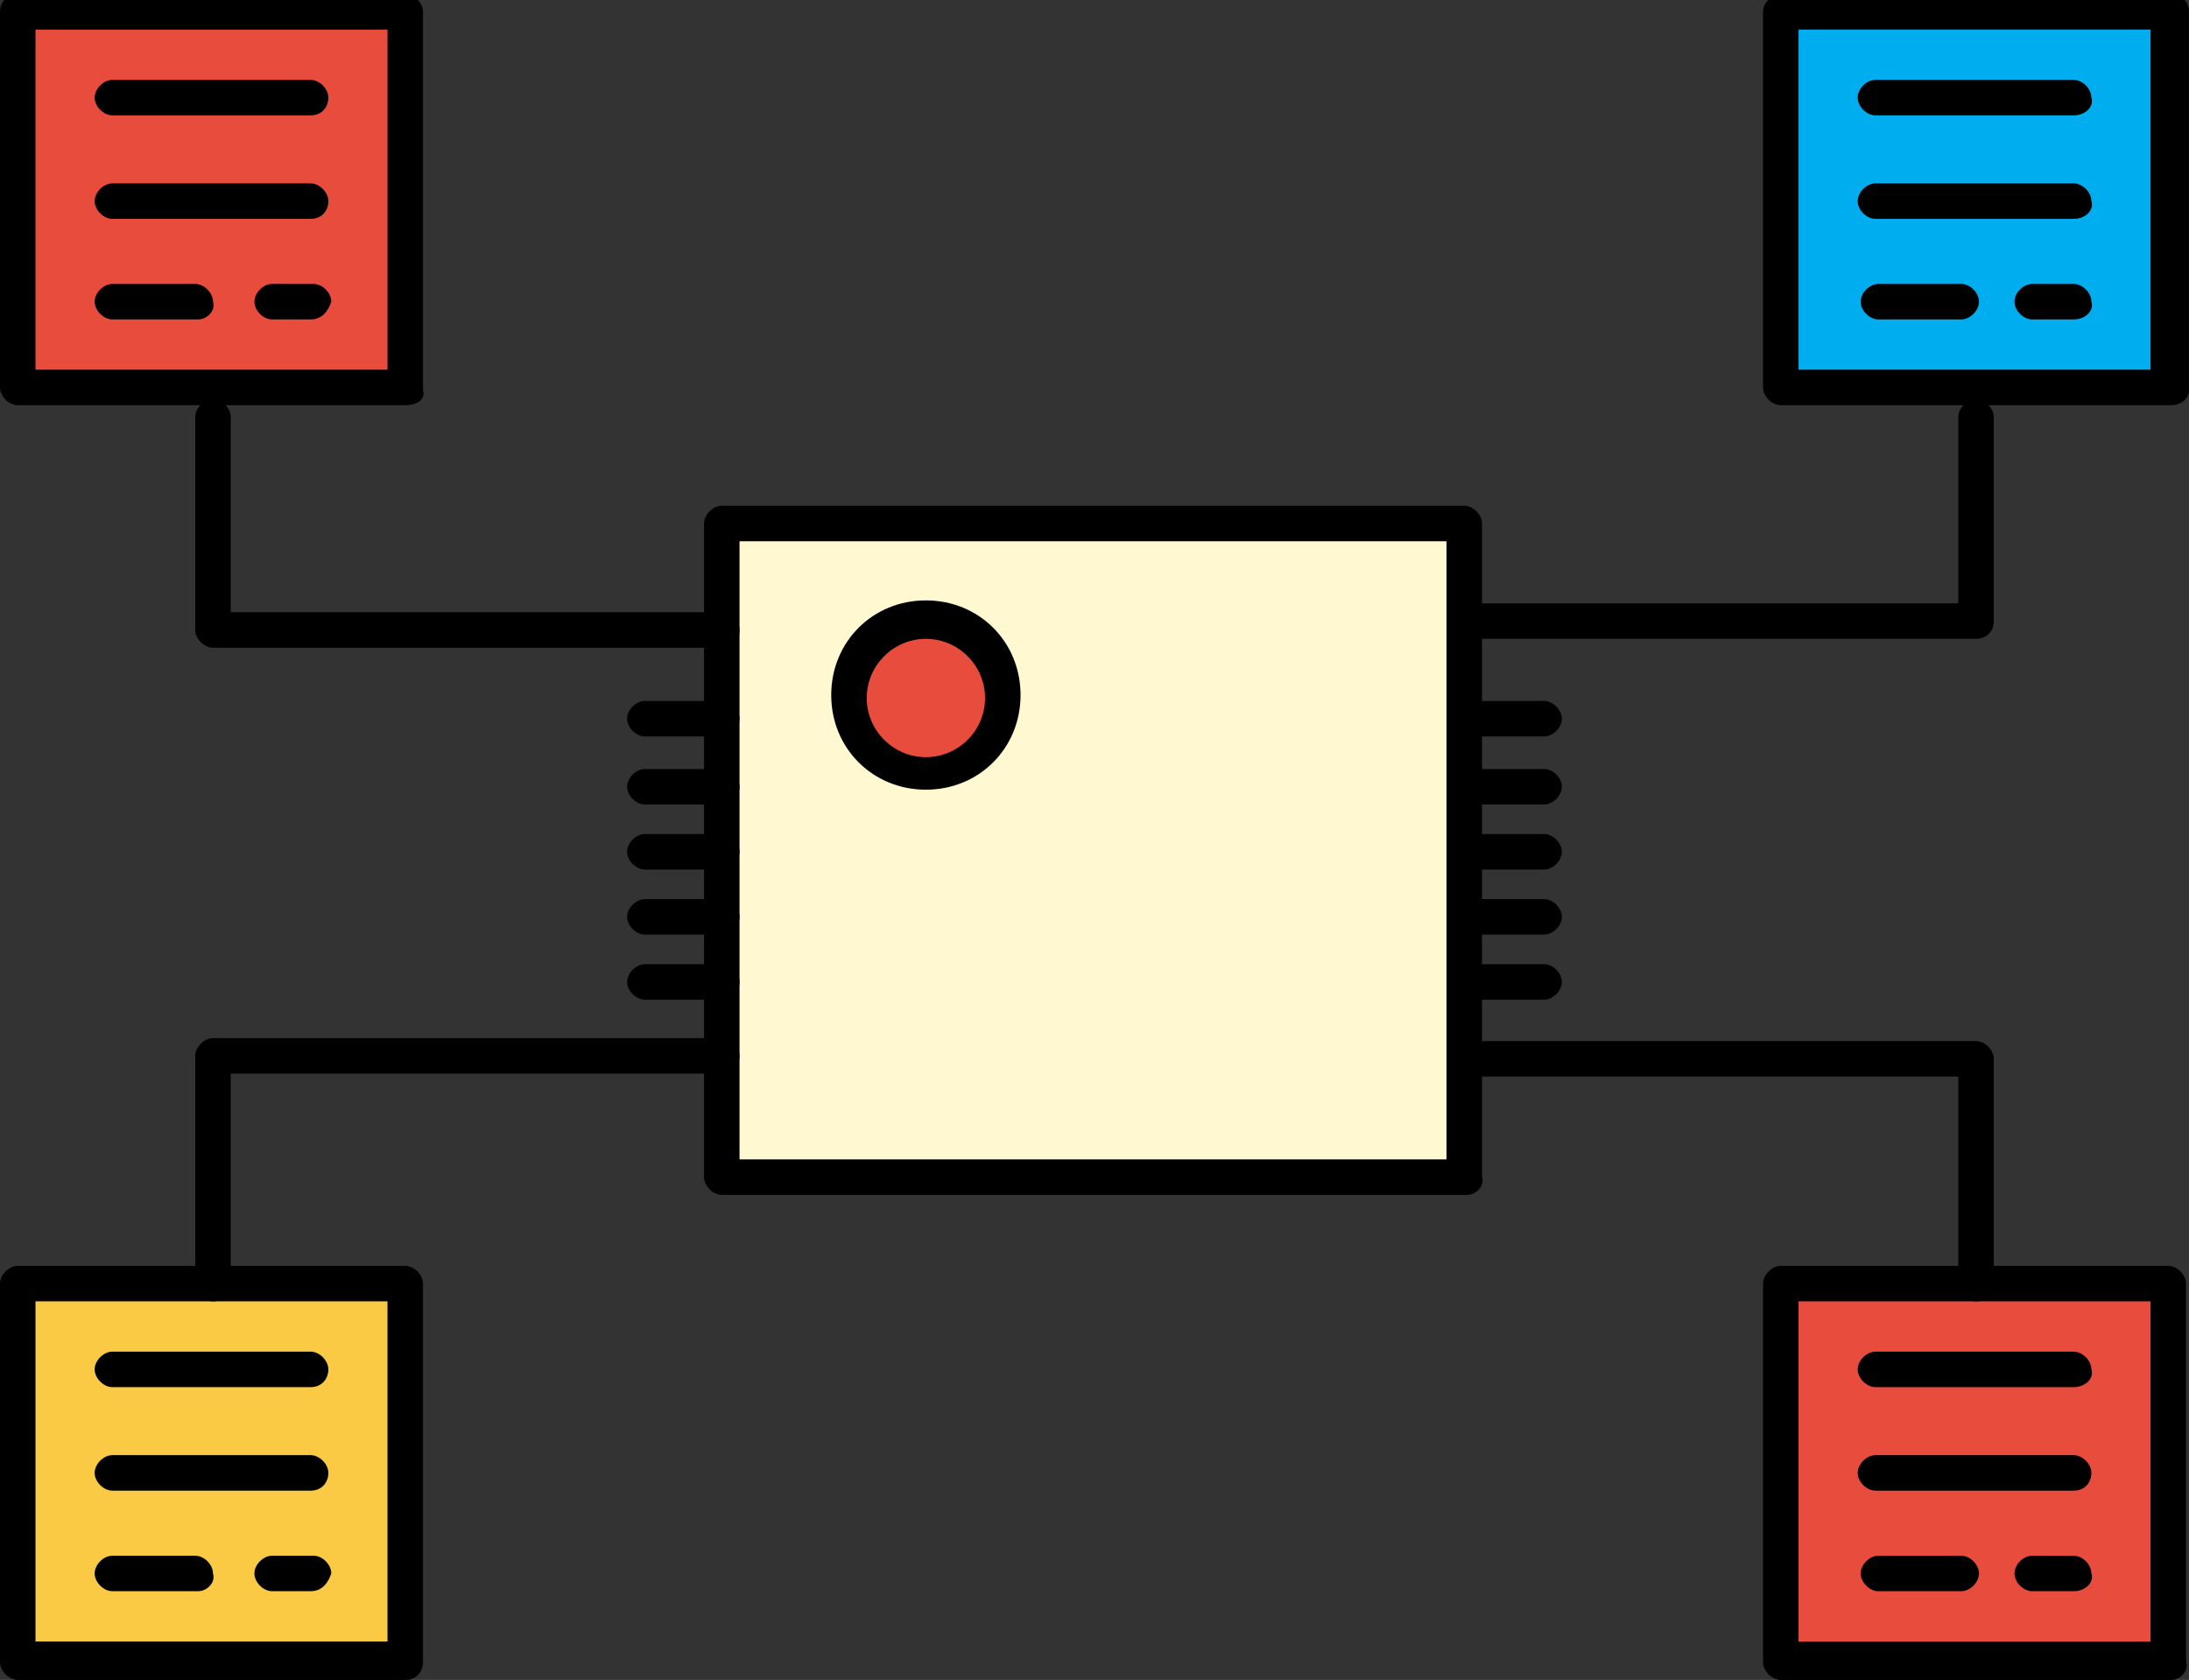 <?xml version="1.0" encoding="utf-8"?>
<!-- Generator: Adobe Illustrator 22.1.0, SVG Export Plug-In . SVG Version: 6.00 Build 0)  -->
<svg version="1.1" id="Layer_1" xmlns="http://www.w3.org/2000/svg" xmlns:xlink="http://www.w3.org/1999/xlink" x="0px" y="0px"
	 viewBox="0 0 74 56.8" style="enable-background:new 0 0 74 56.8;" xml:space="preserve">
<rect x="0" y="0" width="74" height="56.8" fill="#333333" stroke="none"/>
<style type="text/css">
	.st0{fill:#E84C3D;}
	.st1{fill:#FACA44;}
	.st2{fill:#00ADEF;}
	.st3{fill:#FFF8D1;}
</style>
<title>graph-04</title>
<rect x="0.6" y="0.4" class="st0" width="13.1" height="12.8"/>
<path d="M13.7,13.7H0.6c-0.3,0-0.6-0.3-0.6-0.6c0,0,0,0,0,0V0.4C0,0,0.3-0.2,0.6-0.2h13.1c0.3,0,0.6,0.3,0.6,0.6v12.8
	C14.4,13.5,14.1,13.7,13.7,13.7C13.8,13.7,13.7,13.7,13.7,13.7z M1.2,12.5h11.9V1H1.2V12.5z"/>
<rect x="0.6" y="43.4" class="st1" width="13.1" height="12.8"/>
<path d="M13.7,56.8H0.6c-0.3,0-0.6-0.3-0.6-0.6V43.4c0-0.3,0.3-0.6,0.6-0.6c0,0,0,0,0,0h13.1c0.3,0,0.6,0.3,0.6,0.6c0,0,0,0,0,0
	v12.8C14.3,56.5,14.1,56.8,13.7,56.8z M1.2,55.5h11.9V44H1.2V55.5z"/>
<rect x="60.2" y="0.4" class="st2" width="13.1" height="12.8"/>
<path d="M73.4,13.7H60.2c-0.3,0-0.6-0.3-0.6-0.6c0,0,0,0,0,0V0.4c0-0.3,0.3-0.6,0.6-0.6h13.1C73.7-0.2,74,0,74,0.4v12.8
	C74,13.5,73.7,13.7,73.4,13.7C73.4,13.7,73.4,13.7,73.4,13.7z M60.8,12.5h11.9V1H60.8V12.5z"/>
<rect x="60.2" y="43.4" class="st0" width="13.1" height="12.8"/>
<path d="M73.4,56.8H60.2c-0.3,0-0.6-0.3-0.6-0.6V43.4c0-0.3,0.3-0.6,0.6-0.6c0,0,0,0,0,0h13.1c0.3,0,0.6,0.3,0.6,0.6c0,0,0,0,0,0
	v12.8C74,56.5,73.7,56.8,73.4,56.8z M60.8,55.5h11.9V44H60.8V55.5z"/>
<rect x="24.4" y="17.7" class="st3" width="25.1" height="22.1"/>
<path d="M49.6,40.4H24.4c-0.3,0-0.6-0.3-0.6-0.6V17.7c0-0.3,0.3-0.6,0.6-0.6h25.1c0.3,0,0.6,0.3,0.6,0.6v22.1
	C50.2,40.1,49.9,40.4,49.6,40.4z M25,39.2h23.9V18.3H25V39.2z"/>
<path d="M24.4,21.9H7.2c-0.3,0-0.6-0.3-0.6-0.6v-7.2c0-0.3,0.3-0.6,0.6-0.6c0.3,0,0.6,0.3,0.6,0.6v6.6h16.6c0.3,0,0.6,0.3,0.6,0.6
	C25,21.7,24.7,21.9,24.4,21.9z"/>
<path d="M7.2,44c-0.3,0-0.6-0.3-0.6-0.6v-7.7c0-0.3,0.3-0.6,0.6-0.6h17.2c0.3,0,0.6,0.3,0.6,0.6c0,0.3-0.3,0.6-0.6,0.6H7.8v7.1
	C7.8,43.7,7.5,44,7.2,44z"/>
<path d="M66.8,21.6H49.6c-0.3,0-0.6-0.3-0.6-0.6s0.3-0.6,0.6-0.6c0,0,0,0,0,0h16.6v-6.3c0-0.3,0.3-0.6,0.6-0.6
	c0.3,0,0.6,0.3,0.6,0.6V21C67.4,21.4,67.1,21.6,66.8,21.6L66.8,21.6z"/>
<path d="M66.8,44c-0.3,0-0.6-0.3-0.6-0.6v-7H49.6c-0.3,0-0.6-0.3-0.6-0.6s0.3-0.6,0.6-0.6h17.2c0.3,0,0.6,0.3,0.6,0.6v7.6
	C67.4,43.7,67.1,44,66.8,44z"/>
<path class="st0" d="M31.3,21c1.4,0,2.6,1.2,2.6,2.6s-1.2,2.6-2.6,2.6c-1.4,0-2.6-1.2-2.6-2.6l0,0C28.8,22.1,29.9,21,31.3,21z"/>
<path d="M31.3,26.7c-1.8,0-3.2-1.4-3.2-3.2c0-1.8,1.4-3.2,3.2-3.2c1.8,0,3.2,1.4,3.2,3.2c0,0,0,0,0,0C34.5,25.3,33.1,26.7,31.3,26.7
	z M31.3,21.6c-1.1,0-2,0.9-2,2s0.9,2,2,2c1.1,0,2-0.9,2-2l0,0C33.3,22.5,32.4,21.6,31.3,21.6z"/>
<path d="M24.4,24.9h-2.6c-0.3,0-0.6-0.3-0.6-0.6s0.3-0.6,0.6-0.6h2.6c0.3,0,0.6,0.3,0.6,0.6S24.7,24.9,24.4,24.9z"/>
<path d="M24.4,27.2h-2.6c-0.3,0-0.6-0.3-0.6-0.6c0-0.3,0.3-0.6,0.6-0.6h2.6c0.3,0,0.6,0.3,0.6,0.6C25,26.9,24.7,27.2,24.4,27.2z"/>
<path d="M24.4,29.4h-2.6c-0.3,0-0.6-0.3-0.6-0.6c0-0.3,0.3-0.6,0.6-0.6h2.6c0.3,0,0.6,0.3,0.6,0.6C25,29.1,24.7,29.4,24.4,29.4z"/>
<path d="M24.4,31.6h-2.6c-0.3,0-0.6-0.3-0.6-0.6c0-0.3,0.3-0.6,0.6-0.6c0,0,0,0,0,0h2.6c0.3,0,0.6,0.3,0.6,0.6
	C25,31.3,24.7,31.6,24.4,31.6z"/>
<path d="M24.4,33.8h-2.6c-0.3,0-0.6-0.3-0.6-0.6s0.3-0.6,0.6-0.6h2.6c0.3,0,0.6,0.3,0.6,0.6S24.7,33.8,24.4,33.8z"/>
<path d="M52.2,24.9h-2.6c-0.3,0-0.6-0.3-0.6-0.6s0.3-0.6,0.6-0.6h2.6c0.3,0,0.6,0.3,0.6,0.6S52.5,24.9,52.2,24.9z"/>
<path d="M52.2,27.2h-2.6c-0.3,0-0.6-0.3-0.6-0.6c0-0.3,0.3-0.6,0.6-0.6h2.6c0.3,0,0.6,0.3,0.6,0.6C52.8,26.9,52.5,27.2,52.2,27.2z"
	/>
<path d="M52.2,29.4h-2.6c-0.3,0-0.6-0.3-0.6-0.6c0-0.3,0.3-0.6,0.6-0.6h2.6c0.3,0,0.6,0.3,0.6,0.6C52.8,29.1,52.5,29.4,52.2,29.4z"
	/>
<path d="M52.2,31.6h-2.6c-0.3,0-0.6-0.3-0.6-0.6c0-0.3,0.3-0.6,0.6-0.6c0,0,0,0,0,0h2.6c0.3,0,0.6,0.3,0.6,0.6
	C52.8,31.3,52.5,31.6,52.2,31.6z"/>
<path d="M52.2,33.8h-2.6c-0.3,0-0.6-0.3-0.6-0.6s0.3-0.6,0.6-0.6h2.6c0.3,0,0.6,0.3,0.6,0.6S52.5,33.8,52.2,33.8z"/>
<path d="M10.5,3.9H3.8c-0.3,0-0.6-0.3-0.6-0.6c0-0.3,0.3-0.6,0.6-0.6h6.7c0.3,0,0.6,0.3,0.6,0.6C11.1,3.6,10.9,3.9,10.5,3.9z"/>
<path d="M10.5,7.4H3.8c-0.3,0-0.6-0.3-0.6-0.6c0-0.3,0.3-0.6,0.6-0.6h6.7c0.3,0,0.6,0.3,0.6,0.6C11.1,7.1,10.9,7.4,10.5,7.4z"/>
<path d="M10.5,10.8H9.2c-0.3,0-0.6-0.3-0.6-0.6c0-0.3,0.3-0.6,0.6-0.6c0,0,0,0,0,0h1.4c0.3,0,0.6,0.3,0.6,0.6
	C11.1,10.5,10.9,10.8,10.5,10.8C10.5,10.8,10.5,10.8,10.5,10.8z"/>
<path d="M6.7,10.8H3.8c-0.3,0-0.6-0.3-0.6-0.6c0-0.3,0.3-0.6,0.6-0.6c0,0,0,0,0,0h2.8c0.3,0,0.6,0.3,0.6,0.6
	C7.3,10.5,7,10.8,6.7,10.8z"/>
<path d="M10.5,46.9H3.8c-0.3,0-0.6-0.3-0.6-0.6c0-0.3,0.3-0.6,0.6-0.6c0,0,0,0,0,0h6.7c0.3,0,0.6,0.3,0.6,0.6
	C11.1,46.6,10.9,46.9,10.5,46.9C10.5,46.9,10.5,46.9,10.5,46.9z"/>
<path d="M10.5,50.4H3.8c-0.3,0-0.6-0.3-0.6-0.6s0.3-0.6,0.6-0.6h6.7c0.3,0,0.6,0.3,0.6,0.6S10.9,50.4,10.5,50.4z"/>
<path d="M10.5,53.8H9.2c-0.3,0-0.6-0.3-0.6-0.6c0-0.3,0.3-0.6,0.6-0.6h1.4c0.3,0,0.6,0.3,0.6,0.6C11.1,53.5,10.9,53.8,10.5,53.8
	C10.5,53.8,10.5,53.8,10.5,53.8z"/>
<path d="M6.7,53.8H3.8c-0.3,0-0.6-0.3-0.6-0.6c0-0.3,0.3-0.6,0.6-0.6h2.8c0.3,0,0.6,0.3,0.6,0.6C7.3,53.5,7,53.8,6.7,53.8z"/>
<path d="M70.1,46.9h-6.7c-0.3,0-0.6-0.3-0.6-0.6c0-0.3,0.3-0.6,0.6-0.6h6.7c0.3,0,0.6,0.3,0.6,0.6C70.8,46.6,70.5,46.9,70.1,46.9z"
	/>
<path d="M70.1,50.4h-6.7c-0.3,0-0.6-0.3-0.6-0.6s0.3-0.6,0.6-0.6h6.7c0.3,0,0.6,0.3,0.6,0.6S70.5,50.4,70.1,50.4L70.1,50.4z"/>
<path d="M70.1,53.8h-1.4c-0.3,0-0.6-0.3-0.6-0.6c0-0.3,0.3-0.6,0.6-0.6c0,0,0,0,0,0h1.4c0.3,0,0.6,0.3,0.6,0.6
	C70.8,53.5,70.5,53.8,70.1,53.8C70.1,53.8,70.1,53.8,70.1,53.8z"/>
<path d="M66.3,53.8h-2.8c-0.3,0-0.6-0.3-0.6-0.6c0-0.3,0.3-0.6,0.6-0.6c0,0,0,0,0,0h2.8c0.3,0,0.6,0.3,0.6,0.6
	C66.9,53.5,66.6,53.8,66.3,53.8C66.3,53.8,66.3,53.8,66.3,53.8z"/>
<path d="M70.1,3.9h-6.7c-0.3,0-0.6-0.3-0.6-0.6c0-0.3,0.3-0.6,0.6-0.6h6.7c0.3,0,0.6,0.3,0.6,0.6C70.8,3.6,70.5,3.9,70.1,3.9z"/>
<path d="M70.1,7.4h-6.7c-0.3,0-0.6-0.3-0.6-0.6c0-0.3,0.3-0.6,0.6-0.6h6.7c0.3,0,0.6,0.3,0.6,0.6C70.8,7.1,70.5,7.4,70.1,7.4
	L70.1,7.4z"/>
<path d="M70.1,10.8h-1.4c-0.3,0-0.6-0.3-0.6-0.6c0-0.3,0.3-0.6,0.6-0.6c0,0,0,0,0,0h1.4c0.3,0,0.6,0.3,0.6,0.6
	C70.8,10.5,70.5,10.8,70.1,10.8z"/>
<path d="M66.3,10.8h-2.8c-0.3,0-0.6-0.3-0.6-0.6c0-0.3,0.3-0.6,0.6-0.6h2.8c0.3,0,0.6,0.3,0.6,0.6S66.6,10.8,66.3,10.8
	C66.3,10.8,66.3,10.8,66.3,10.8z"/>
</svg>
